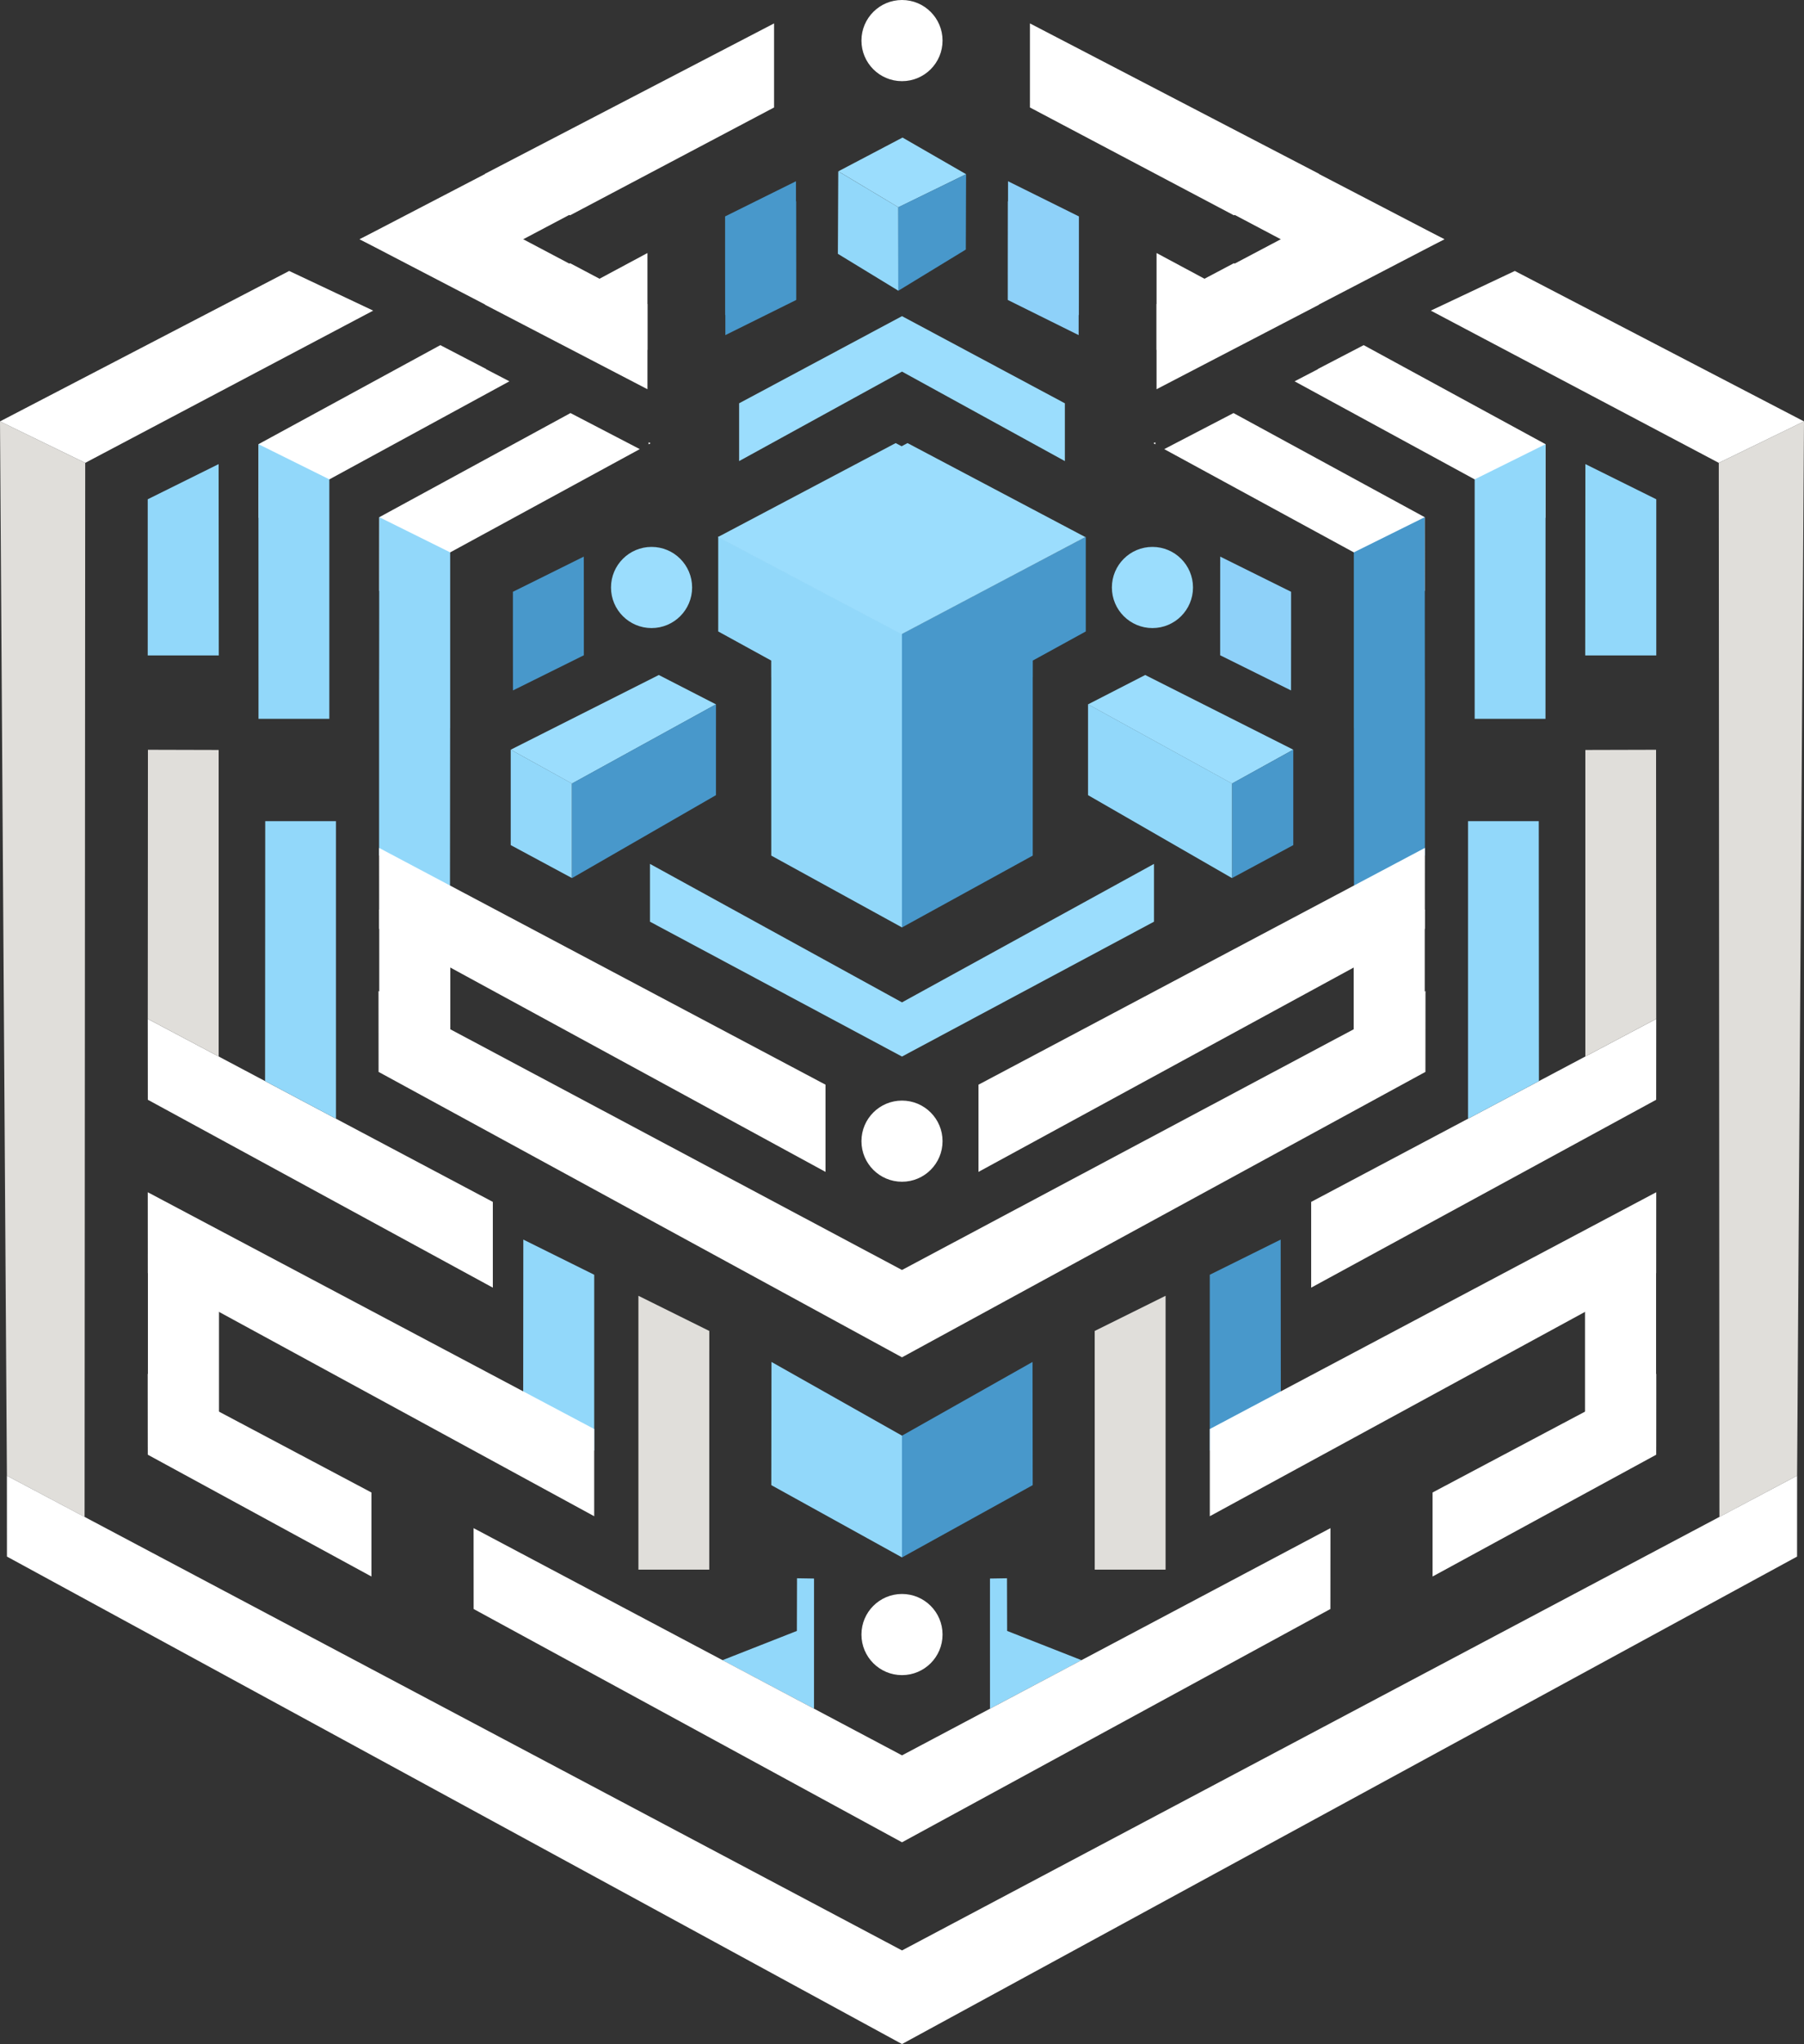 <?xml version="1.0" encoding="UTF-8" standalone="no"?>
<svg
   width="440.332"
   height="498.647"
   version="1.1"
   viewBox="0 0 440.332 498.647"
   id="svg68"
   sodipodi:docname="vauban-opt.svg"
   xmlns:inkscape="http://www.inkscape.org/namespaces/inkscape"
   xmlns:sodipodi="http://sodipodi.sourceforge.net/DTD/sodipodi-0.dtd"
   xmlns="http://www.w3.org/2000/svg"
   xmlns:svg="http://www.w3.org/2000/svg">
  <rect x="0" y="0" width="440.332" height="498.647" fill="#333333" stroke="none"/>
  <defs
     id="defs68" />
  <sodipodi:namedview
     id="namedview68"
     pagecolor="#000000"
     bordercolor="#000000"
     borderopacity="0.25"
     inkscape:showpageshadow="2"
     inkscape:pageopacity="0.0"
     inkscape:pagecheckerboard="0"
     inkscape:deskcolor="#d1d1d1"
     showgrid="false" />
  <g
     transform="translate(-10.963,-11.893)"
     id="g28"
     style="display:inline">
    <g
       stroke-width="0"
       id="g2">
      <path
         d="m 10.963,114.69 20.801,10.12 -0.156,257.14 -18.958,-10.058 z"
         fill="#e0deda"
         id="path1" />
      <path
         transform="rotate(62.38)"
         d="m 106.91,-36.098 18.081,-13.681 0.321,79.492 -18.604,13.742 z"
         fill="#ffffff"
         id="path2" />
    </g>
    <g
       stroke-width="0"
       id="g6">
      <path
         d="m 138.7,314.29 17.303,8.579 v 42.871 h -17.347 z"
         fill="#92d8fa"
         id="path3" />
      <g
         fill="#ffffff"
         id="g5">
        <path
           d="m 47.021,347.04 0.016,19.73 54.588,29.713 v -20.5 z"
           id="path4" />
        <path
           d="m 47.031,302.74 0.016,19.73 108.95,59.305 v -21.273 z"
           id="path5" />
        <rect
           x="47.066"
           y="317.77"
           width="17.347"
           height="47.119"
           id="rect5" />
      </g>
    </g>
    <g
       stroke-width="0"
       id="g8">
      <path
         d="m 64.324,125.11 -17.303,8.58 v 38.094 h 17.344 z"
         fill="#92d8fa"
         id="path6" />
      <path
         d="m 153.46,147.68 -17.303,8.58 v 6.117 h -0.002 l 0.002,2.244 v 1.006 l 0.014,14.697 17.303,-8.58 v -6.117 h 0.002 l -0.002,-2.244 v -1.006 z"
         fill="#4898cb"
         id="path7" />
      <path
         d="m 166.79,328 17.303,8.579 -0.008,58.23 h -17.292 z"
         fill="#e0deda"
         id="path8" />
    </g>
    <g
       stroke-width="0"
       id="g11">
      <path
         d="m 47.031,260.45 0.016,19.73 84.209,45.836 v -20.922 z"
         fill="#ffffff"
         id="path9" />
      <path
         d="m 47.07,194.8 -0.039,65.652 17.303,9.172 -0.002,-74.777 z m -0.039,66.279 v 0.855 h 0.002 z"
         fill="#e0deda"
         id="path10" />
      <path
         d="m 75.701,212.22 -0.037,63.406 17.303,9.172 -0.002,-72.578 z m -0.037,64.033 v 0.855 h 0.002 z"
         fill="#92d8fa"
         id="path11" />
    </g>
    <path
       d="m 199.27,344.14 -0.045,30.051 31.908,17.635 0.004,-1.289 v -28.414 z"
       fill="#92d8fa"
       stroke-width="0"
       id="path12" />
    <path
       transform="translate(19.003,13.435)"
       d="m 190.65,415.29 -22.345,-11.831 18.163,-7.138 0.033,-12.848 4.152,0.068 z"
       fill="#92d8fa"
       stroke-width="0"
       id="path13" />
    <g
       stroke-width="0"
       id="g15">
      <path
         d="m 150.21,112.66 -46.66,25.398 -0.014,18.01 63.588,-34.613 z m 19.062,7.123 v 0.502 l 0.492,-0.268 z"
         fill="#ffffff"
         id="path14" />
      <path
         d="m 103.54,138.06 -0.035,39.625 h -0.01 v 42.871 l 17.303,8.58 0.035,-39.625 h 0.01 v -42.871 z"
         fill="#92d8fa"
         id="path15" />
    </g>
    <g
       stroke-width="0"
       id="g17">
      <path
         d="m 118.44,96.09 -44.379,24.158 -0.014,18.01 61.256,-33.344 -5.715,-2.973 0.055,-0.025 z"
         fill="#ffffff"
         id="path16" />
      <path
         d="m 74.045,120.25 0.018,67 h 17.285 v -58.42 z"
         fill="#92d8fa"
         id="path17" />
    </g>
    <g
       transform="translate(56.465,-84)"
       fill="#ffffff"
       stroke-width="0"
       id="g19">
      <path
         d="m 47.031,302.74 0.016,19.73 108.95,59.305 v -21.273 z"
         id="path18" />
      <path
         d="m 47.066,317.77 h 17.347 v 47.119 l -17.342,-9.557 z"
         id="path19" />
    </g>
    <path
       d="m 205.25,56.107 -17.303,8.58 v 6.117 h -0.002 l 0.002,2.244 v 1.006 l 0.014,14.697 0.047,-0.023 0.004,4.916 17.303,-8.58 v -6.117 h 0.002 l -0.002,-2.244 v -1.006 l -0.014,-14.697 -0.047,0.023 z"
       fill="#4898cb"
       stroke-width="0"
       id="path20" />
    <g
       fill="#4898cb"
       fill-rule="evenodd"
       stroke-linejoin="round"
       stroke-width="0"
       id="g23">
      <path
         d="m 171.77,176.56 -36.146,18.219 14.951,8.27 35.146,-19.326 -0.008,-0.004 z"
         fill="#9bddfd"
         id="path21" />
      <path
         d="m 150.58,226.1 v -23.075 l -14.957,-8.255 v 23.287 z"
         fill="#92d8fa"
         id="path22" />
      <path
         d="m 185.72,205.87 -35.141,20.236 0.001,-23.088 35.143,-19.319 z"
         id="path23" />
    </g>
    <g
       fill="#ffffff"
       stroke-width="0"
       id="g26">
      <path
         d="m 199.89,17.607 -70.582,36.701 0.055,0.025 -30.625,15.926 20.801,10.111 30.369,-16.047 0.201,0.098 49.791,-26.309 v -20.502 z"
         id="path24" />
      <path
         d="m 119.55,60.152 -20.801,10.111 30.625,15.926 -0.055,0.025 39.68,20.633 v -20.771 l -18.879,-9.975 -0.201,0.098 z"
         id="path25" />
      <path
         d="m 152.85,82.276 16.147,-8.658 v 23.625 h -11.438 z"
         id="path26" />
    </g>
    <circle
       cx="170"
       cy="155.21"
       r="9.899"
       fill="#9bddfd"
       stroke-width="0"
       id="circle26" />
    <g
       id="g27">
      <path
         d="m 186.27,142.83 v 0.004 l 0.008,-0.004 z m 0,0.012 v 23.094 l 12.932,7.102 0.004,4.068 h 0.01 v 43.51 l 31.926,17.531 v -71.623 z"
         fill="#92d8fa"
         stroke-width="0"
         id="path27" />
    </g>
  </g>
  <g
     transform="matrix(-1,0,0,1,451.295,-11.893)"
     id="g55"
     style="display:inline">
    <g
       stroke-width="0"
       id="g29">
      <path
         d="m 10.963,114.69 20.801,10.12 -0.156,257.14 -18.958,-10.058 z"
         fill="#e0deda"
         id="path28" />
      <path
         transform="rotate(62.38)"
         d="m 106.91,-36.098 18.081,-13.681 0.321,79.492 -18.604,13.742 z"
         fill="#ffffff"
         id="path29" />
    </g>
    <g
       stroke-width="0"
       id="g33">
      <path
         d="m 138.7,314.29 17.303,8.579 v 42.871 h -17.347 z"
         fill="#4898cb"
         id="path30" />
      <g
         fill="#ffffff"
         id="g32">
        <path
           d="m 47.021,347.04 0.016,19.73 54.588,29.713 v -20.5 z"
           id="path31" />
        <path
           d="m 47.031,302.74 0.016,19.73 108.95,59.305 v -21.273 z"
           id="path32" />
        <rect
           x="47.066"
           y="317.77"
           width="17.347"
           height="47.119"
           id="rect32" />
      </g>
    </g>
    <g
       stroke-width="0"
       id="g35">
      <path
         d="m 64.324,125.11 -17.303,8.58 v 38.094 h 17.344 z"
         fill="#92d8fa"
         id="path33" />
      <path
         d="m 153.46,147.68 -17.303,8.58 v 6.117 h -0.002 l 0.002,2.244 v 1.006 l 0.014,14.697 17.303,-8.58 v -6.117 h 0.002 l -0.002,-2.244 v -1.006 z"
         fill="#8ed1f9"
         id="path34" />
      <path
         d="m 166.79,328 17.303,8.579 -0.008,58.23 h -17.292 z"
         fill="#e0deda"
         id="path35" />
    </g>
    <g
       stroke-width="0"
       id="g38">
      <path
         d="m 47.031,260.45 0.016,19.73 84.209,45.836 v -20.922 z"
         fill="#ffffff"
         id="path36" />
      <path
         d="m 47.07,194.8 -0.039,65.652 17.303,9.172 -0.002,-74.777 z m -0.039,66.279 v 0.855 h 0.002 z"
         fill="#e0deda"
         id="path37" />
      <path
         d="m 75.701,212.22 -0.037,63.406 17.303,9.172 -0.002,-72.578 z m -0.037,64.033 v 0.855 h 0.002 z"
         fill="#92d8fa"
         id="path38" />
    </g>
    <path
       d="m 199.27,344.14 -0.045,30.051 31.908,17.635 0.004,-1.289 v -28.414 z"
       fill="#4898cb"
       stroke-width="0"
       id="path39" />
    <path
       transform="translate(19.003,13.435)"
       d="m 190.65,415.29 -22.345,-11.831 18.163,-7.138 0.033,-12.848 4.152,0.068 z"
       fill="#92d8fa"
       stroke-width="0"
       id="path40" />
    <g
       stroke-width="0"
       id="g42">
      <path
         d="m 150.21,112.66 -46.66,25.398 -0.014,18.01 63.588,-34.613 z m 19.062,7.123 v 0.502 l 0.492,-0.268 z"
         fill="#ffffff"
         id="path41" />
      <path
         d="m 103.54,138.06 -0.035,39.625 h -0.01 v 42.871 l 17.303,8.58 0.035,-39.625 h 0.01 v -42.871 z"
         fill="#4898cb"
         id="path42" />
    </g>
    <g
       stroke-width="0"
       id="g44">
      <path
         d="m 118.44,96.09 -44.379,24.158 -0.014,18.01 61.256,-33.344 -5.715,-2.973 0.055,-0.025 z"
         fill="#ffffff"
         id="path43" />
      <path
         d="m 74.045,120.25 0.018,67 h 17.285 v -58.42 z"
         fill="#92d8fa"
         id="path44" />
    </g>
    <g
       transform="translate(56.465,-84)"
       fill="#ffffff"
       stroke-width="0"
       id="g46">
      <path
         d="m 47.031,302.74 0.016,19.73 108.95,59.305 v -21.273 z"
         id="path45" />
      <path
         d="m 47.066,317.77 h 17.347 v 47.119 l -17.342,-9.557 z"
         id="path46" />
    </g>
    <path
       d="m 205.25,56.107 -17.303,8.58 v 6.117 h -0.002 l 0.002,2.244 v 1.006 l 0.014,14.697 0.047,-0.023 0.004,4.916 17.303,-8.58 v -6.117 h 0.002 l -0.002,-2.244 v -1.006 l -0.014,-14.697 -0.047,0.023 z"
       fill="#8ed1f9"
       stroke-width="0"
       id="path47" />
    <g
       fill-rule="evenodd"
       stroke-linejoin="round"
       stroke-width="0"
       id="g50">
      <path
         d="m 171.77,176.56 -36.146,18.219 14.951,8.27 35.146,-19.326 -0.008,-0.004 z"
         fill="#9bddfd"
         id="path48" />
      <path
         d="m 150.58,226.1 v -23.075 l -14.957,-8.255 v 23.287 z"
         fill="#4898cb"
         id="path49" />
      <path
         d="m 185.72,205.87 -35.141,20.236 0.001,-23.088 35.143,-19.319 z"
         fill="#92d8fa"
         id="path50" />
    </g>
    <g
       fill="#ffffff"
       stroke-width="0"
       id="g53">
      <path
         d="m 199.89,17.607 -70.582,36.701 0.055,0.025 -30.625,15.926 20.801,10.111 30.369,-16.047 0.201,0.098 49.791,-26.309 v -20.502 z"
         id="path51" />
      <path
         d="m 119.55,60.152 -20.801,10.111 30.625,15.926 -0.055,0.025 39.68,20.633 v -20.771 l -18.879,-9.975 -0.201,0.098 z"
         id="path52" />
      <path
         d="m 152.85,82.276 16.147,-8.658 v 23.625 h -11.438 z"
         id="path53" />
    </g>
    <circle
       cx="170"
       cy="155.21"
       r="9.899"
       fill="#9bddfd"
       stroke-width="0"
       id="circle53" />
    <g
       id="g54">
      <path
         d="m 186.27,142.83 v 0.004 l 0.008,-0.004 z m 0,0.012 v 23.094 l 12.932,7.102 0.004,4.068 h 0.01 v 43.51 l 31.926,17.531 v -71.623 z"
         fill="#4898cb"
         stroke-width="0"
         id="path54" />
    </g>
  </g>
  <g
     transform="translate(-11.693,-11.893)"
     stroke-width="0"
     id="g57"
     style="display:inline">
    <path
       d="m 216.3,53.686 14.647,8.756 0.029,20.377 -14.772,-9.006 z"
       fill="#92d8fa"
       id="path55" />
    <path
       d="m 216.32,53.685 15.664,-8.234 15.522,8.94 -16.523,8.07 z"
       fill="#9bddfd"
       id="path56" />
    <path
       d="m 230.95,62.447 16.552,-8.06 -0.063,18.383 -16.486,10.051 z"
       fill="#4898cb"
       id="path57" />
  </g>
  <g
     transform="matrix(-1,0,0,1,451.295,-11.893)"
     stroke-width="0"
     id="g66"
     style="display:inline">
    <g
       fill="#ffffff"
       id="g60">
      <path
         transform="matrix(-1,0,0,1,462.26,0)"
         d="m 12.648,371.89 0.014,19.73 218.46,118.91 v 0.01 l 0.01,-0.006 0.01,0.006 v -0.01 l 218.46,-118.91 0.014,-19.73 -218.48,115.81 z"
         id="path58" />
      <path
         transform="translate(56.465,-84)"
         d="m 302.44,337.65 -0.016,19.73 -127.75,69.627 v 0.01 l -0.01,-0.006 -0.01,0.006 v -0.01 l -127.75,-69.627 -0.016,-19.73 127.78,68.053 z"
         id="path59" />
      <path
         transform="matrix(-1,0,0,1,462.26,0)"
         d="m 126.56,384.68 0.014,19.73 104.55,56.906 v 0.01 l 0.01,-0.006 0.01,0.006 v -0.01 l 104.55,-56.906 0.014,-19.73 -104.57,55.43 z"
         id="path60" />
    </g>
    <g
       fill="#9bddfd"
       id="g63">
      <path
         transform="matrix(-1,0,0,1,462.26,0)"
         d="m 169.61,222.64 v 14.098 l 61.506,32.895 v 0.01 l 0.01,-0.006 0.01,0.006 v -0.01 l 61.506,-32.895 V 222.64 l -61.516,33.781 z"
         id="path61" />
      <path
         transform="matrix(-0.884,0.467,0.884,0.467,462.26,0)"
         d="m 258.32,-1.388 7.8e-4,49.095 50.724,-2.71e-4 0.011,0.01 -7.5e-4,-0.012 0.012,7.55e-4 -0.011,-0.01 2.7e-4,-50.724 -49.095,-7.845e-4 -2.9e-4,1.641 z"
         id="path62" />
      <path
         transform="matrix(-1,0,0,1,462.26,0)"
         d="m 231.12,89.012 v 0.01 l -39.746,21.256 v 14.098 l 39.756,-21.832 39.756,21.832 v -14.098 L 231.14,89.022 V 89.012 l -0.01,0.006 z"
         id="path63" />
    </g>
  </g>
  <g
     fill="#ffffff"
     stroke-width="0"
     id="g68"
     transform="translate(-12.335,-11.893)">
    <circle
       cx="232.5"
       cy="290.28"
       r="9.899"
       id="circle66" />
    <circle
       cx="232.5"
       cy="410.64"
       r="9.899"
       id="circle67" />
    <circle
       cx="232.5"
       cy="21.793"
       r="9.899"
       id="circle68" />
  </g>
</svg>
